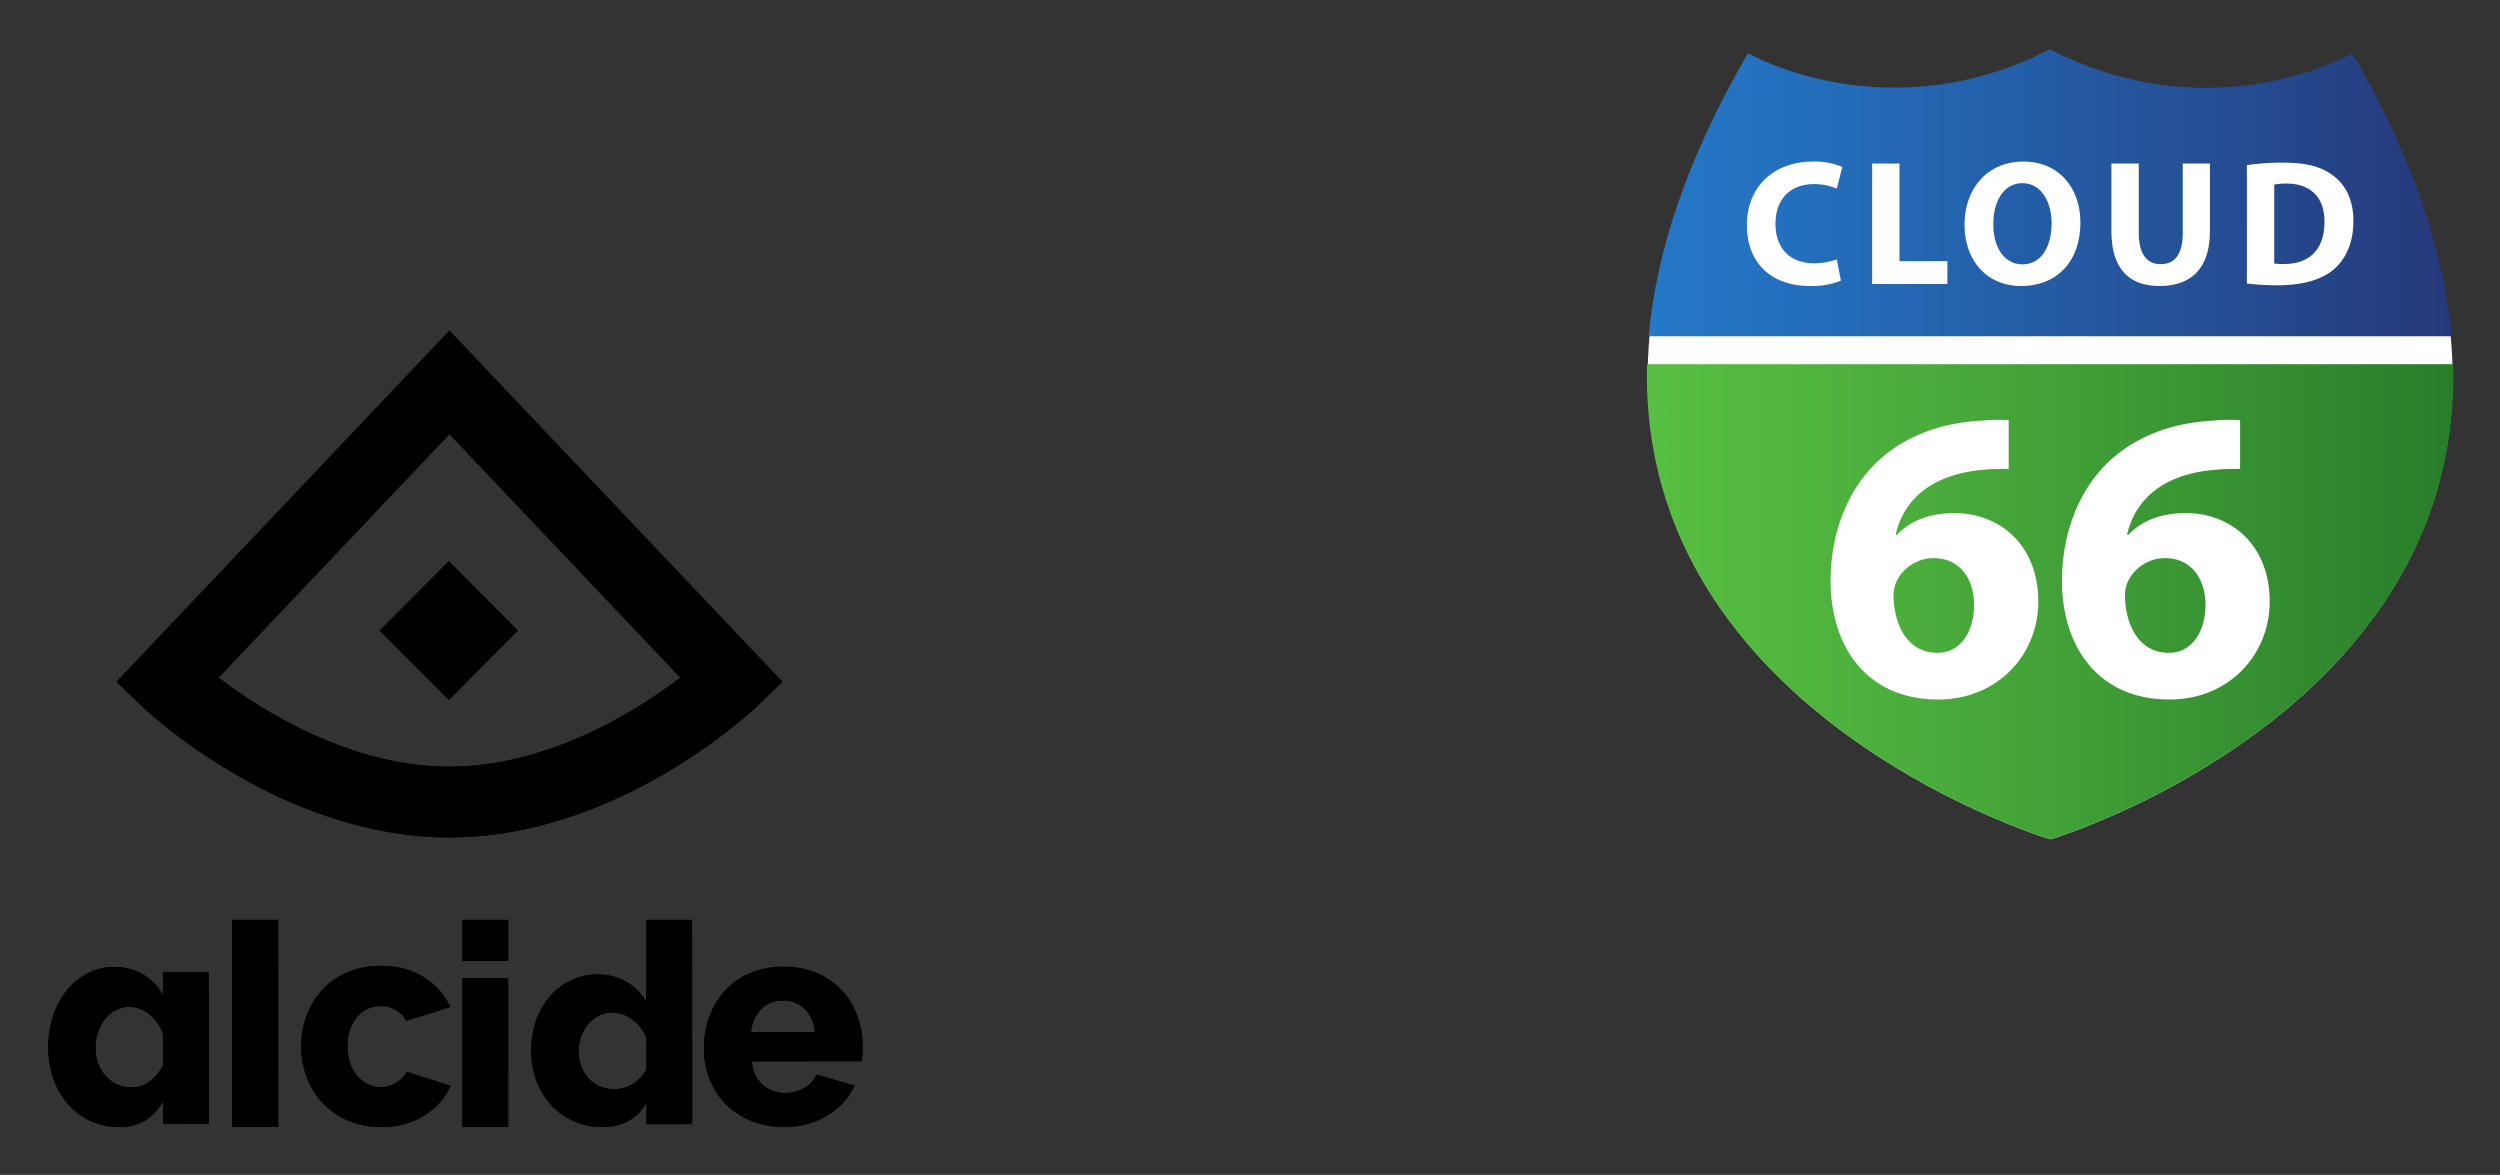 <svg xmlns="http://www.w3.org/2000/svg" role="img" viewBox="-399.95 -8.45 725.40 340.90"><rect x="-399.95" y="-8.45" width="725.40" height="340.90" fill="#333333" stroke="none"/><title>Cloud66 (member) logo</title><path fill="none" d="M0 0h400v245H0z" pointer-events="none"/><defs><clipPath id="a"><path d="M-163.488 291.061a10.432 10.432 0 0 0-2.952-6.73 8.696 8.696 0 0 0-6.31-2.47 8.579 8.579 0 0 0-6.35 2.516 10.612 10.612 0 0 0-2.908 6.69zm-18.8 25.61a21.515 21.515 0 0 1-7.294-4.982 21.41 21.41 0 0 1-4.55-7.284 24.29 24.29 0 0 1-1.56-8.648 26.714 26.714 0 0 1 1.554-9.16 22.371 22.371 0 0 1 4.506-7.543 21.035 21.035 0 0 1 7.25-5.114 24.305 24.305 0 0 1 9.792-1.877 24.014 24.014 0 0 1 9.753 1.871 21.42 21.42 0 0 1 7.213 5.068 21.647 21.647 0 0 1 4.467 7.369 25.514 25.514 0 0 1 1.519 8.776c0 .796-.028 1.576-.081 2.343a17.4 17.4 0 0 1-.246 2.003l-31.795.009a9.33 9.33 0 0 0 3.157 6.858 9.798 9.798 0 0 0 6.434 2.342 11.415 11.415 0 0 0 5.53-1.45 7.287 7.287 0 0 0 3.564-3.921l11.145 3.235a20.542 20.542 0 0 1-7.864 8.608 23.674 23.674 0 0 1-12.783 3.327 24.57 24.57 0 0 1-9.71-1.83zm-30.094-23.942a11.987 11.987 0 0 0-4.13-5.358 9.74 9.74 0 0 0-5.796-2.029 8.208 8.208 0 0 0-3.92.935 10.742 10.742 0 0 0-3.084 2.478 10.803 10.803 0 0 0-2.043 3.614 13.067 13.067 0 0 0-.707 4.264 11.926 11.926 0 0 0 .794 4.385 10.707 10.707 0 0 0 2.168 3.491 9.604 9.604 0 0 0 3.296 2.273 10.58 10.58 0 0 0 4.17.81 9.937 9.937 0 0 0 5.42-1.584 10.349 10.349 0 0 0 3.834-4.346zm.007 25.012l-.002-6.171q-4.084 6.986-12.757 6.987a20.433 20.433 0 0 1-8.298-1.662 19.25 19.25 0 0 1-6.548-4.668 21.89 21.89 0 0 1-4.297-7.024 24.375 24.375 0 0 1-1.545-8.81 26.154 26.154 0 0 1 1.416-8.69 21.168 21.168 0 0 1 4-7.025 18.954 18.954 0 0 1 6.128-4.671 17.547 17.547 0 0 1 7.713-1.708 16.425 16.425 0 0 1 8.341 2.11 15.475 15.475 0 0 1 5.755 5.682l-.006-23.631 13.343-.004.017 59.282zm-53.462-47.344l-.003-11.937 13.329-.004.003 11.937zm.014 48.16l-.012-43.22 13.328-.004.012 43.22zm-46.724-23.409a25.584 25.584 0 0 1 1.556-8.878 22.24 22.24 0 0 1 4.507-7.463 21.328 21.328 0 0 1 7.254-5.106 24.184 24.184 0 0 1 9.795-1.89 22.562 22.562 0 0 1 12.544 3.299 20.858 20.858 0 0 1 7.626 8.618l-12.787 4.035a8.164 8.164 0 0 0-7.46-4.287 8.688 8.688 0 0 0-6.846 3.176 12.525 12.525 0 0 0-2.743 8.492 15.085 15.085 0 0 0 .739 4.846 11.22 11.22 0 0 0 2.05 3.73 9.38 9.38 0 0 0 3.075 2.401 8.4 8.4 0 0 0 3.73.857 8.526 8.526 0 0 0 4.509-1.245 7.808 7.808 0 0 0 3.032-3.218l12.79 4.114a19.876 19.876 0 0 1-7.581 8.58 22.951 22.951 0 0 1-12.665 3.348 23.487 23.487 0 0 1-9.714-1.927 22.266 22.266 0 0 1-7.298-5.144 21.876 21.876 0 0 1-4.552-7.461 25.566 25.566 0 0 1-1.56-8.877zm-20.017-36.688l13.328-.004.017 60.098-13.328.003zm-32.793 60.097a19.628 19.628 0 0 1-8.34-1.744 19.205 19.205 0 0 1-6.516-4.898 22.616 22.616 0 0 1-4.234-7.37 27.52 27.52 0 0 1-1.496-9.244 28.074 28.074 0 0 1 1.45-9.118 23.147 23.147 0 0 1 4.023-7.371 18.993 18.993 0 0 1 6.097-4.902 16.718 16.718 0 0 1 7.676-1.791 15.897 15.897 0 0 1 8.34 2.213 15.12 15.12 0 0 1 5.686 5.963l-.002-6.732 13.278-.004.012 44.138-13.278.004-.001-6.646a14.491 14.491 0 0 1-5.102 5.583 14.219 14.219 0 0 1-7.593 1.92zm12.69-27.015a12.865 12.865 0 0 0-3.985-5.707 9.092 9.092 0 0 0-5.81-2.13 8.054 8.054 0 0 0-3.941.982 10.302 10.302 0 0 0-3.111 2.642 12.101 12.101 0 0 0-2.033 3.793 13.996 13.996 0 0 0-.703 4.43 12.772 12.772 0 0 0 .789 4.56 11.439 11.439 0 0 0 2.158 3.62 10.066 10.066 0 0 0 3.28 2.428 9.655 9.655 0 0 0 4.149.893 8.668 8.668 0 0 0 5.31-1.663 14.585 14.585 0 0 0 3.899-4.56z" class="cls-1" clip-rule="evenodd"/></clipPath><clipPath id="b"><path d="M-269.538 234.532c-48.962 0-87.66-36.55-89.282-38.106l-7.334-7.03 96.616-101.907 96.619 101.908-7.335 7.029c-1.621 1.556-40.32 38.106-89.284 38.106zm-.18-80.125l20.044 20.118-20.045 20.116-20.044-20.116zm-66.813 33.764c12.387 9.438 38.067 25.826 66.993 25.826 28.924 0 54.6-16.384 66.996-25.826l-66.996-70.663z" class="cls-1" clip-rule="evenodd"/></clipPath><linearGradient id="c" x1="112.209" x2="350.884" y1="782.913" y2="782.913" gradientTransform="translate(-31.078 -716.632) scale(.976)" gradientUnits="userSpaceOnUse"><stop offset="0" stop-color="#2478c7"/><stop offset=".257" stop-color="#246bb8"/><stop offset=".752" stop-color="#254b90"/><stop offset="1" stop-color="#26387a"/></linearGradient><linearGradient id="d" x1="111.663" x2="351.434" y1="904.463" y2="904.463" gradientTransform="translate(-31.078 -716.632) scale(.976)" gradientUnits="userSpaceOnUse"><stop offset="0" stop-color="#57bf42"/><stop offset=".318" stop-color="#4bae3c"/><stop offset=".948" stop-color="#2c812c"/><stop offset="1" stop-color="#297d2b"/></linearGradient></defs><path fill="none" d="M0 0h400v245H0z" pointer-events="none"/><path fill="none" d="M0 0h400v245H0z" pointer-events="none"/><path fill-rule="evenodd" d="M-163.488 291.061a10.432 10.432 0 0 0-2.952-6.73 8.696 8.696 0 0 0-6.31-2.47 8.579 8.579 0 0 0-6.35 2.516 10.612 10.612 0 0 0-2.908 6.69zm-18.8 25.61a21.515 21.515 0 0 1-7.294-4.982 21.41 21.41 0 0 1-4.55-7.284 24.29 24.29 0 0 1-1.56-8.648 26.714 26.714 0 0 1 1.554-9.16 22.371 22.371 0 0 1 4.506-7.543 21.035 21.035 0 0 1 7.25-5.114 24.305 24.305 0 0 1 9.792-1.877 24.014 24.014 0 0 1 9.753 1.871 21.42 21.42 0 0 1 7.213 5.068 21.647 21.647 0 0 1 4.467 7.369 25.514 25.514 0 0 1 1.519 8.776c0 .796-.028 1.576-.081 2.343a17.4 17.4 0 0 1-.246 2.003l-31.795.009a9.33 9.33 0 0 0 3.157 6.858 9.798 9.798 0 0 0 6.434 2.342 11.415 11.415 0 0 0 5.53-1.45 7.287 7.287 0 0 0 3.564-3.921l11.145 3.235a20.542 20.542 0 0 1-7.864 8.608 23.674 23.674 0 0 1-12.783 3.327 24.57 24.57 0 0 1-9.71-1.83zm-30.094-23.942a11.987 11.987 0 0 0-4.13-5.358 9.74 9.74 0 0 0-5.796-2.029 8.208 8.208 0 0 0-3.92.935 10.742 10.742 0 0 0-3.084 2.478 10.803 10.803 0 0 0-2.043 3.614 13.067 13.067 0 0 0-.707 4.264 11.926 11.926 0 0 0 .794 4.385 10.707 10.707 0 0 0 2.168 3.491 9.604 9.604 0 0 0 3.296 2.273 10.58 10.58 0 0 0 4.17.81 9.937 9.937 0 0 0 5.42-1.584 10.349 10.349 0 0 0 3.834-4.346zm.007 25.012l-.002-6.171q-4.084 6.986-12.757 6.987a20.433 20.433 0 0 1-8.298-1.662 19.25 19.25 0 0 1-6.548-4.668 21.89 21.89 0 0 1-4.297-7.024 24.375 24.375 0 0 1-1.545-8.81 26.154 26.154 0 0 1 1.416-8.69 21.168 21.168 0 0 1 4-7.025 18.954 18.954 0 0 1 6.128-4.671 17.547 17.547 0 0 1 7.713-1.708 16.425 16.425 0 0 1 8.341 2.11 15.475 15.475 0 0 1 5.755 5.682l-.006-23.631 13.343-.004.017 59.282zm-53.462-47.344l-.003-11.937 13.329-.004.003 11.937zm.014 48.16l-.012-43.22 13.328-.004.012 43.22zm-46.724-23.409a25.584 25.584 0 0 1 1.556-8.878 22.24 22.24 0 0 1 4.507-7.463 21.328 21.328 0 0 1 7.254-5.106 24.184 24.184 0 0 1 9.795-1.89 22.562 22.562 0 0 1 12.544 3.299 20.858 20.858 0 0 1 7.626 8.618l-12.787 4.035a8.164 8.164 0 0 0-7.46-4.287 8.688 8.688 0 0 0-6.846 3.176 12.525 12.525 0 0 0-2.743 8.492 15.085 15.085 0 0 0 .739 4.846 11.22 11.22 0 0 0 2.05 3.73 9.38 9.38 0 0 0 3.075 2.401 8.4 8.4 0 0 0 3.73.857 8.526 8.526 0 0 0 4.509-1.245 7.808 7.808 0 0 0 3.032-3.218l12.79 4.114a19.876 19.876 0 0 1-7.581 8.58 22.951 22.951 0 0 1-12.665 3.348 23.487 23.487 0 0 1-9.714-1.927 22.266 22.266 0 0 1-7.298-5.144 21.876 21.876 0 0 1-4.552-7.461 25.566 25.566 0 0 1-1.56-8.877zm-20.017-36.688l13.328-.004.017 60.098-13.328.003zm-32.793 60.097a19.628 19.628 0 0 1-8.34-1.744 19.205 19.205 0 0 1-6.516-4.898 22.616 22.616 0 0 1-4.234-7.37 27.52 27.52 0 0 1-1.496-9.244 28.074 28.074 0 0 1 1.45-9.118 23.147 23.147 0 0 1 4.023-7.371 18.993 18.993 0 0 1 6.097-4.902 16.718 16.718 0 0 1 7.676-1.791 15.897 15.897 0 0 1 8.34 2.213 15.12 15.12 0 0 1 5.686 5.963l-.002-6.732 13.278-.004.012 44.138-13.278.004-.001-6.646a14.491 14.491 0 0 1-5.102 5.583 14.219 14.219 0 0 1-7.593 1.92zm12.69-27.015a12.865 12.865 0 0 0-3.985-5.707 9.092 9.092 0 0 0-5.81-2.13 8.054 8.054 0 0 0-3.941.982 10.302 10.302 0 0 0-3.111 2.642 12.101 12.101 0 0 0-2.033 3.793 13.996 13.996 0 0 0-.703 4.43 12.772 12.772 0 0 0 .789 4.56 11.439 11.439 0 0 0 2.158 3.62 10.066 10.066 0 0 0 3.28 2.428 9.655 9.655 0 0 0 4.149.893 8.668 8.668 0 0 0 5.31-1.663 14.585 14.585 0 0 0 3.899-4.56z" class="cls-2"/><path d="M-734.182-248.968H208.42v670.295h-942.602z" class="cls-3" clip-path="url(#a)"/><path fill-rule="evenodd" d="M-269.538 234.532c-48.962 0-87.66-36.55-89.282-38.106l-7.334-7.03 96.616-101.907 96.619 101.908-7.335 7.029c-1.621 1.556-40.32 38.106-89.284 38.106zm-.18-80.125l20.044 20.118-20.045 20.116-20.044-20.116zm-66.813 33.764c12.387 9.438 38.067 25.826 66.993 25.826 28.924 0 54.6-16.384 66.996-25.826l-66.996-70.663z" class="cls-2"/><path d="M-734.182-248.968H208.42v670.295h-942.602z" class="cls-4" clip-path="url(#b)"/><path fill="#fff" d="M195.064 235.08s187.125-56.078 87.358-227.57c0 0-39.897 23.183-87.358-1.083l-.286-.06c-47.457 24.268-87.36 1.085-87.36 1.085-99.76 171.491 87.36 227.57 87.36 227.57z" class="cls-5"/><path fill="url(#c)" d="M282.6 7.04s-39.979 23.23-87.537-1.085l-.288-.06C147.225 30.212 107.24 6.98 107.24 6.98 89.176 38.028 80.536 65.281 78.442 89.13h232.953C309.291 65.296 300.65 38.064 282.6 7.04z" class="cls-6"/><path fill="url(#d)" d="M311.884 97.225H77.955c-2.737 101.948 116.82 137.79 116.82 137.79l.288.058c.001 0 119.61-35.856 116.821-137.848z" class="cls-7"/><path fill="#fff" d="M134.208 72.976a22.324 22.324 0 0 1-8.974 1.556c-12.084 0-18.307-7.573-18.307-17.532 0-11.93 8.507-18.566 19.085-18.566a20.623 20.623 0 0 1 8.614 1.555l-1.609 6.275a17.143 17.143 0 0 0-6.64-1.296c-6.277 0-11.15 3.787-11.15 11.566 0 7.003 4.146 11.41 11.2 11.41a19.826 19.826 0 0 0 6.59-1.138zM143.272 39h7.939v28.32h13.896v6.639h-21.835zm60.419 17.12c0 11.46-6.953 18.412-17.171 18.412-10.375 0-16.44-7.833-16.44-17.788 0-10.48 6.691-18.31 17.016-18.31 10.733-.002 16.595 8.036 16.595 17.687zm-25.261.463c0 6.846 3.217 11.671 8.507 11.671 5.338 0 8.4-5.084 8.4-11.876 0-6.276-3.006-11.67-8.451-11.67-5.345 0-8.456 5.082-8.456 11.875zM220.637 39v20.126c0 6.016 2.279 9.075 6.323 9.075 4.153 0 6.437-2.904 6.437-9.075V39h7.884v19.605c0 10.79-5.445 15.926-14.578 15.926-8.815 0-14.004-4.875-14.004-16.026V39zm31.366.468a70.556 70.556 0 0 1 10.686-.725c6.637 0 10.94 1.193 14.312 3.734 3.637 2.697 5.913 7.006 5.913 13.177 0 6.688-2.437 11.306-5.806 14.16-3.687 3.06-9.286 4.51-16.13 4.51a68.636 68.636 0 0 1-8.974-.516l-.001-34.34zm7.932 28.529a14.739 14.739 0 0 0 2.753.154c7.156.05 11.825-3.89 11.825-12.237.05-7.266-4.202-11.103-10.998-11.103a16.225 16.225 0 0 0-3.58.314v22.872zm-77.045 59.608c-2.057 0-4.234 0-7.14.24-16.338 1.33-23.598 9.68-25.654 18.875h.363c3.87-3.994 9.317-6.292 16.699-6.292 13.19 0 24.322 9.318 24.322 25.655 0 15.612-11.978 28.435-29.042 28.435-20.932 0-31.22-15.61-31.22-34.365 0-14.761 5.446-27.104 13.917-34.97 7.867-7.142 18.032-11.011 30.373-11.616a52.417 52.417 0 0 1 7.381-.12v14.158zm-20.573 53.361c6.413 0 10.529-5.927 10.529-13.915 0-7.261-3.874-13.552-11.74-13.552a11.99 11.99 0 0 0-10.888 7.02 10.629 10.629 0 0 0-.725 4.596c.361 8.35 4.354 15.853 12.704 15.853l.12-.002zm87.716-53.361c-2.055 0-4.233 0-7.139.24-16.337 1.33-23.596 9.68-25.654 18.875h.363c3.87-3.994 9.317-6.292 16.699-6.292 13.19 0 24.32 9.318 24.32 25.655 0 15.612-11.977 28.435-29.039 28.435-20.933 0-31.22-15.61-31.22-34.365 0-14.761 5.444-27.104 13.917-34.97 7.865-7.142 18.03-11.011 30.372-11.616a52.417 52.417 0 0 1 7.381-.12v14.158zm-20.572 53.361c6.413 0 10.53-5.927 10.53-13.915 0-7.261-3.875-13.552-11.74-13.552a11.99 11.99 0 0 0-10.888 7.02 10.611 10.611 0 0 0-.725 4.596c.361 8.35 4.355 15.853 12.703 15.853l.12-.002z" class="cls-5"/></svg>
